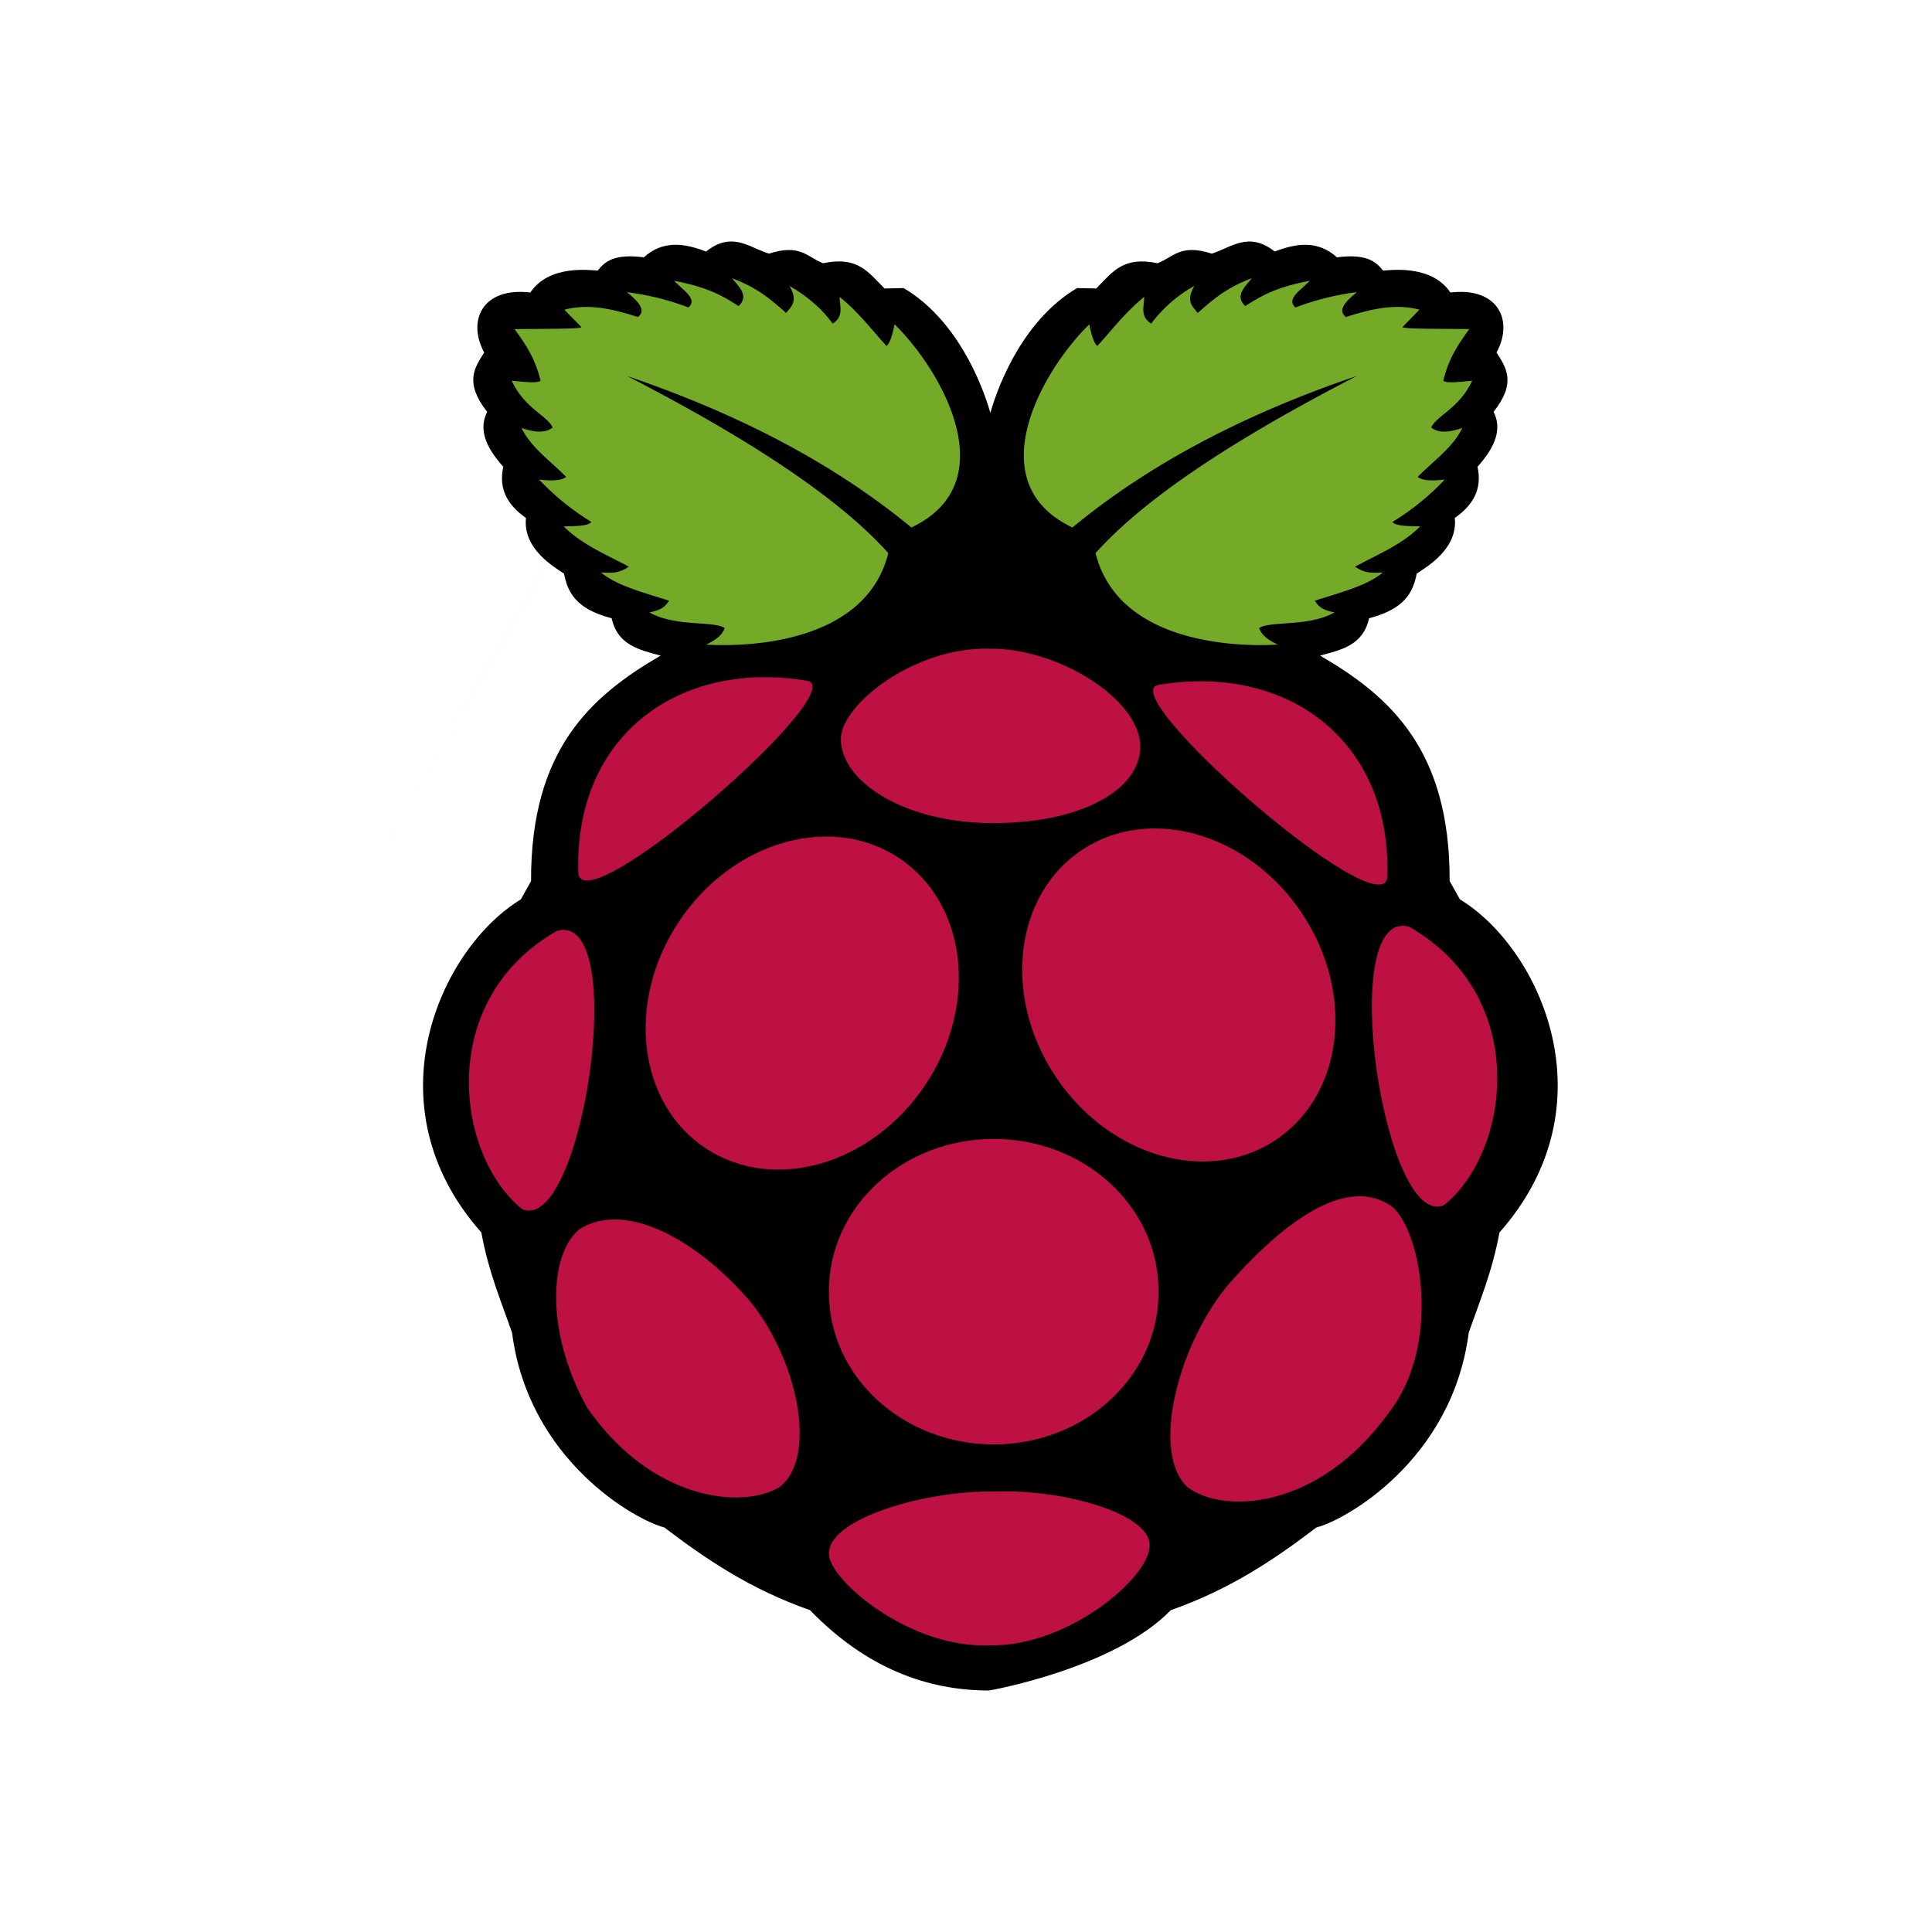<svg xmlns="http://www.w3.org/2000/svg" width="48" height="48" fill="none"><path fill="#000" d="M18.142 6c-.183.006-.378.073-.6.249-.546-.21-1.074-.283-1.546.144-.73-.094-.966.101-1.146.329-.16-.003-1.198-.165-1.674.545-1.196-.141-1.574.704-1.146 1.492-.244.378-.497.752.074 1.473-.202.401-.077.837.4 1.364-.126.565.12.963.564 1.273-.083.773.708 1.222.944 1.382.09.45.28.875 1.184 1.11.149.67.692.786 1.218.927-1.739 1.01-3.23 2.34-3.22 5.602l-.254.455c-1.993 1.212-3.787 5.108-.982 8.275.183.991.49 1.703.764 2.491.409 3.176 3.079 4.663 3.783 4.838 1.032.786 2.131 1.532 3.619 2.055C21.526 41.45 23.044 42 24.572 42c.022 0 3.114-.55 4.516-1.996 1.487-.523 2.586-1.269 3.618-2.055.704-.175 3.374-1.662 3.784-4.838.273-.788.58-1.5.764-2.491 2.804-3.167 1.01-7.064-.983-8.276l-.255-.454c.01-3.262-1.48-4.591-3.219-5.602.526-.141 1.07-.257 1.218-.928.904-.235 1.093-.66 1.184-1.11.236-.16 1.027-.609.945-1.381.442-.31.69-.709.564-1.273.476-.527.601-.963.4-1.365.57-.72.317-1.094.073-1.472.428-.788.05-1.633-1.146-1.492-.476-.71-1.514-.549-1.674-.545-.18-.228-.417-.423-1.146-.329-.472-.427-1-.354-1.545-.144-.647-.51-1.075-.102-1.564.053-.783-.256-.962.095-1.347.238-.854-.18-1.114.212-1.523.627l-.476-.01c-1.289.76-1.929 2.305-2.155 3.1-.227-.795-.866-2.34-2.154-3.1l-.476.01c-.41-.415-.67-.808-1.524-.627-.384-.143-.563-.494-1.347-.238-.32-.101-.616-.312-.963-.302L9.299 21.527"/><path fill="#75A928" d="M15.577 9.34c3.417 1.762 5.404 3.188 6.493 4.402-.558 2.234-3.466 2.336-4.529 2.273.218-.101.4-.223.464-.41-.267-.189-1.213-.02-1.873-.39.253-.053.372-.104.49-.291-.623-.2-1.296-.37-1.69-.7.213.002.412.047.69-.146-.559-.301-1.155-.54-1.618-1 .289-.007.6-.003.69-.11a6.23 6.23 0 0 1-1.3-1.054c.405.049.575.007.673-.064-.386-.396-.876-.73-1.11-1.218.301.103.576.143.774-.01-.132-.296-.694-.47-1.019-1.163.316.03.652.068.719 0-.147-.598-.399-.934-.646-1.282.677-.01 1.702.002 1.655-.055l-.418-.427c.661-.178 1.337.028 1.828.181.22-.173-.004-.393-.273-.618.562.075 1.07.204 1.528.382.245-.221-.16-.443-.355-.664.868.165 1.235.396 1.6.628.266-.254.016-.47-.163-.691.654.242.991.555 1.346.863.12-.162.305-.28.082-.672.464.267.814.583 1.073.936.287-.183.171-.433.173-.664.482.393.789.81 1.164 1.219.075-.055.141-.242.2-.537 1.151 1.118 2.778 3.932.418 5.047-2.009-1.657-4.408-2.86-7.067-3.764Zm18.134 0c-3.417 1.762-5.404 3.188-6.492 4.402.557 2.234 3.465 2.336 4.528 2.273-.218-.101-.4-.223-.464-.409.267-.19 1.213-.02 1.874-.391-.254-.053-.373-.104-.491-.291.624-.2 1.296-.37 1.691-.7-.213.002-.413.047-.691-.146.559-.301 1.155-.54 1.619-1-.29-.007-.6-.003-.691-.11a6.221 6.221 0 0 0 1.3-1.054c-.404.049-.575.007-.673-.064.387-.396.876-.73 1.11-1.218-.3.103-.576.143-.774-.01.132-.296.695-.47 1.019-1.163-.316.03-.651.069-.718 0 .147-.598.398-.934.645-1.283-.676-.01-1.701.003-1.655-.054l.418-.428c-.66-.177-1.337.029-1.828.182-.22-.174.004-.394.273-.618a6.637 6.637 0 0 0-1.527.382c-.245-.221.159-.443.354-.664-.867.165-1.235.396-1.6.628-.265-.255-.015-.47.164-.692-.655.243-.992.556-1.346.864-.12-.162-.306-.281-.082-.673a3.413 3.413 0 0 0-1.073.937c-.288-.183-.172-.433-.173-.664-.483.393-.79.81-1.164 1.219-.076-.055-.142-.242-.2-.537-1.152 1.117-2.779 3.931-.419 5.047 2.008-1.657 4.407-2.861 7.066-3.765Z"/><path fill="#BC1142" d="M28.783 32.09c.012 2.086-1.812 3.785-4.072 3.796-2.261.01-4.104-1.67-4.116-3.756v-.04c-.012-2.084 1.812-3.783 4.073-3.794 2.26-.011 4.103 1.67 4.115 3.755v.04ZM22.32 21.307c1.697 1.111 2.002 3.63.683 5.626-1.319 1.997-3.763 2.714-5.46 1.602-1.696-1.11-2.002-3.63-.683-5.626 1.32-1.996 3.764-2.713 5.46-1.602Zm4.579-.201c-1.697 1.111-2.002 3.63-.683 5.626 1.319 1.996 3.763 2.714 5.46 1.602 1.696-1.111 2.002-3.63.682-5.626-1.319-1.996-3.763-2.714-5.46-1.602Zm-13.057 2.018c1.832-.491.619 7.576-.871 6.914-1.64-1.318-2.167-5.179.871-6.914Zm21.165-.101c-1.832-.49-.618 7.577.872 6.915 1.639-1.318 2.167-5.18-.872-6.915Zm-6.223-6.007c3.16-.534 5.79 1.344 5.684 4.77-.104 1.315-6.848-4.575-5.684-4.77Zm-8.732-.101c-3.16-.534-5.79 1.345-5.684 4.771.104 1.314 6.848-4.575 5.684-4.771Zm4.54-.799c-1.886-.05-3.697 1.4-3.701 2.24-.005 1.021 1.491 2.067 3.714 2.094 2.27.016 3.718-.837 3.725-1.891.008-1.194-2.064-2.462-3.738-2.443Zm.115 20.942c1.645-.072 3.851.53 3.856 1.328.027.775-2.002 2.525-3.965 2.492-2.034.087-4.027-1.666-4.001-2.274-.03-.89 2.476-1.587 4.11-1.546Zm-6.075-4.728c1.171 1.41 1.705 3.888.728 4.619-.924.558-3.17.328-4.765-1.965-1.076-1.923-.938-3.88-.182-4.456 1.13-.688 2.876.242 4.22 1.801Zm11.915-.448c-1.267 1.484-1.972 4.19-1.048 5.062.884.677 3.256.582 5.008-1.849 1.273-1.633.846-4.36.12-5.084-1.08-.835-2.63.234-4.08 1.87Z"/></svg>